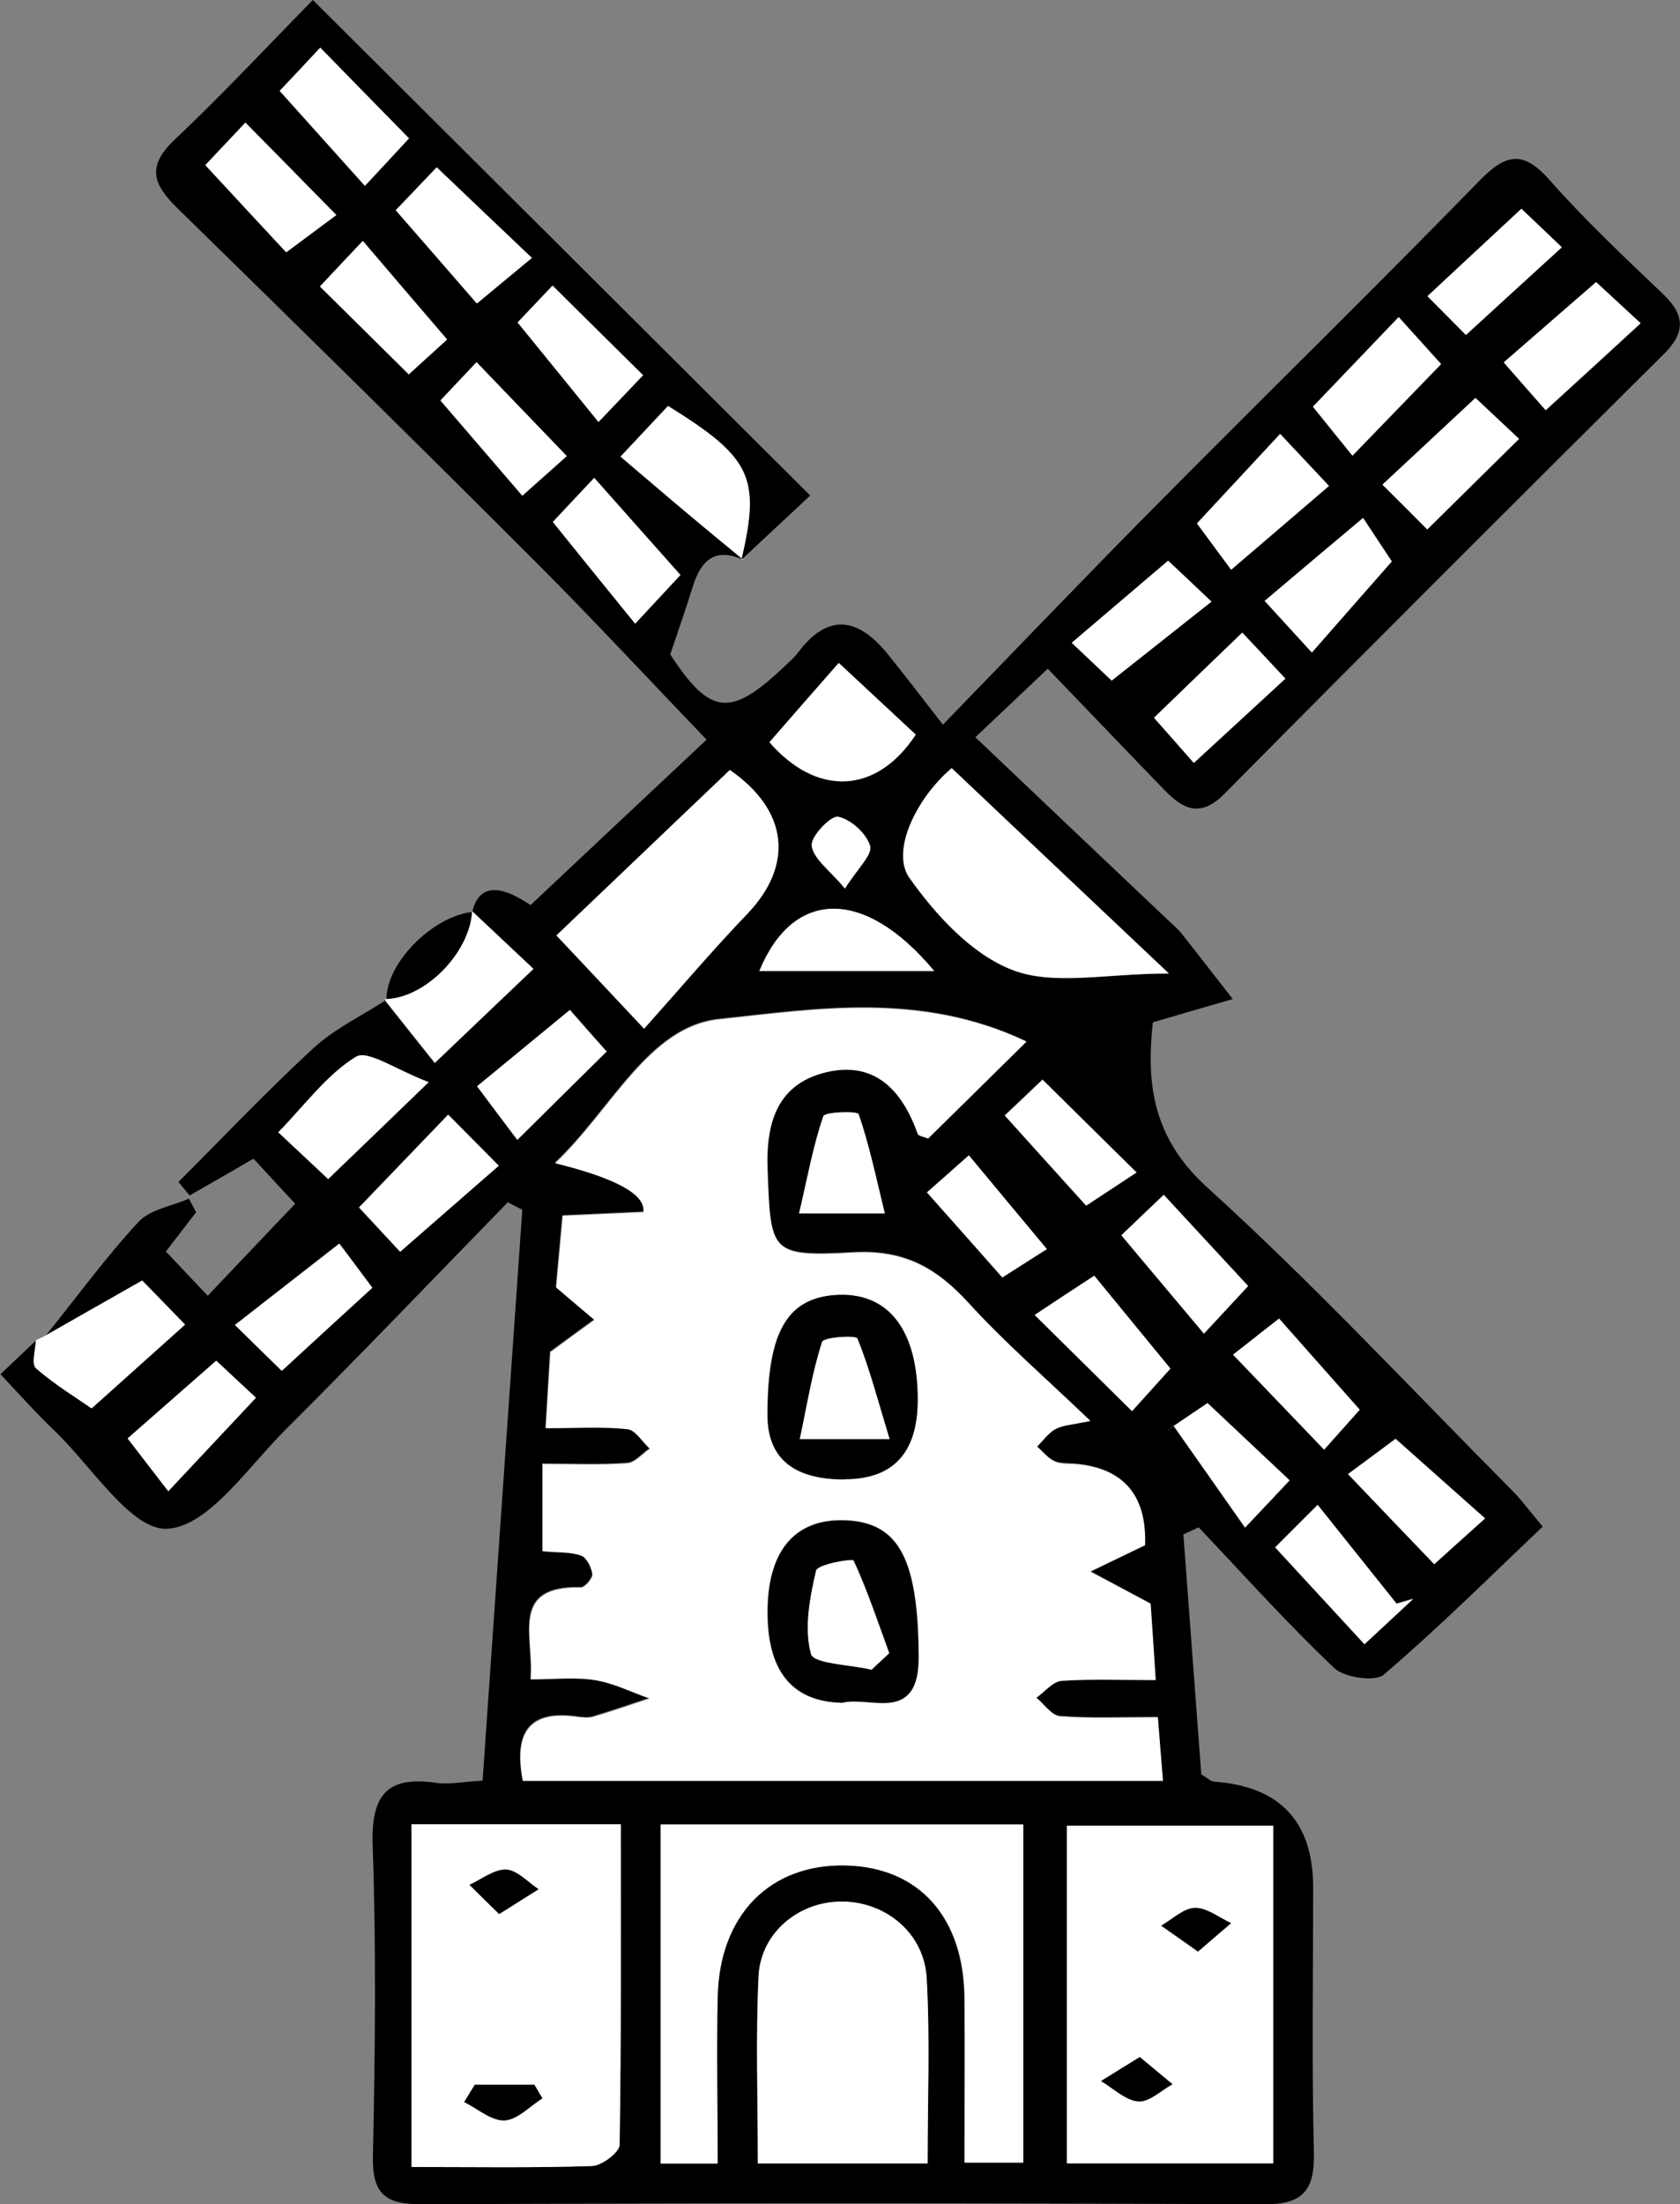<?xml version="1.0" encoding="UTF-8"?>
<svg id="Layer_2" data-name="Layer 2" xmlns="http://www.w3.org/2000/svg" viewBox="0 0 69.38 91">
  <rect x="0" y="0" width="69.38" height="91" fill="#808080" stroke="none"/>
  <defs>
    <style>
      .cls-1 {
        fill: #fff;
      }
    </style>
  </defs>
  <g id="Layer_1-2" data-name="Layer 1">
    <path d="M19.5,37.66q.39-1.66,2.41-.29c2.34-2.2,4.72-4.44,7.27-6.83-2.4-2.5-4.71-4.99-7.1-7.38-4.89-4.89-9.82-9.74-14.76-14.57-.99-.97-1.28-1.71-.12-2.81,2.01-1.9,3.9-3.93,5.72-5.78,6.93,6.9,13.66,13.6,20.54,20.46-.92,.86-1.89,1.76-2.85,2.66,.8-3.4,.42-4.21-3.03-6.35-.55,.58-1.11,1.18-1.96,2.09,1.07,.91,1.98,1.69,2.9,2.46,.72,.6,1.44,1.19,2.16,1.79-1.15-.52-1.73,.03-2.06,1.08-.28,.9-.59,1.79-.94,2.83,1.63,2.49,2.46,2.63,4.67,.54,.21-.2,.43-.39,.6-.61,1.28-1.7,2.52-1.42,3.73,.08,.67,.83,1.32,1.68,2.26,2.89,3.29-3.39,6.13-6.36,9.02-9.27,4.37-4.41,8.8-8.74,13.13-13.18,1.1-1.13,1.81-1.28,2.91-.03,1.46,1.65,3.07,3.17,4.67,4.69,.91,.87,.96,1.59,.03,2.5-6.07,6.03-12.12,12.07-18.14,18.15-1.01,1.02-1.73,.61-2.5-.19-1.58-1.63-3.14-3.27-4.79-4.98-1.07,1.01-1.93,1.83-2.99,2.83,2.8,2.66,5.41,5.14,8.03,7.62,.16,.15,.32,.28,.46,.45,.72,.91,1.42,1.82,2.14,2.74-1.04,.3-2.08,.6-3.3,.96-.27,2.48-.04,4.75,2.26,6.83,4.38,3.97,8.41,8.31,12.59,12.51,.34,.34,.63,.74,1.25,1.48-2.19,2.08-4.3,4.18-6.56,6.11-.36,.31-1.63,.13-2.05-.27-1.95-1.85-3.75-3.86-5.6-5.81-.21,.1-.42,.2-.63,.29,.25,3.34,.5,6.68,.74,9.91,.28,.17,.4,.29,.52,.3q4.1,.29,4.1,4.38c0,3.64-.06,7.27,.03,10.91,.04,1.54-.41,2.17-2.04,2.16-11.62-.05-23.24-.05-34.86,0-1.46,0-1.99-.45-1.96-1.97,.09-4.27,.14-8.56-.01-12.83-.07-2.06,.55-2.9,2.62-2.6,.55,.08,1.12-.05,1.92-.09,.55-7.89,1.09-15.73,1.64-23.57-.2-.1-.4-.21-.6-.31-3.06,3.14-6.09,6.31-9.2,9.41-1.54,1.54-3.17,3.98-4.86,4.07-1.48,.08-3.11-2.56-4.64-4.03-.76-.72-1.46-1.51-2.25-2.35,.57-.55,1.03-.97,1.47-1.4-.01,.4-.18,.98,0,1.15,.73,.65,1.58,1.16,2.3,1.66,1.25-1.12,2.49-2.23,3.86-3.46-.86-.88-1.53-1.57-1.77-1.82-1.57,.89-2.78,1.58-3.99,2.27,1.27-1.57,2.46-3.21,3.83-4.69,.48-.52,1.38-.65,2.08-.96,.1,.19,.2,.37,.3,.56-.38,.49-.75,.98-1.25,1.62,.54,.57,1.1,1.17,1.73,1.83,1.24-1.31,2.39-2.52,3.61-3.8-.48-.51-1.09-1.18-1.72-1.86-.91,.53-1.77,1.02-2.64,1.52-.15-.19-.31-.37-.46-.56,1.85-1.85,3.65-3.75,5.57-5.52,.88-.81,2-1.34,3.02-2,0,0-.11-.02-.11-.02,.76,.96,1.52,1.91,2.1,2.64,1.63-1.55,2.78-2.65,4.07-3.88-.85-.8-1.69-1.59-2.53-2.38,0,0,0,.04,0,.04Zm2.09,35.84h26.42c-.07-.94-.13-1.69-.21-2.62-1.49,0-2.77,.06-4.03-.04-.35-.03-.66-.5-.99-.77,.35-.25,.68-.68,1.04-.7,1.24-.09,2.49-.03,3.89-.03-.09-1.4-.16-2.44-.21-3.15-1.02-.55-1.76-.94-2.49-1.33,.74-.36,1.49-.71,2.26-1.09q.11-3.1-2.9-3.35c-.28-.02-.6,0-.84-.11-.27-.13-.48-.4-.72-.61,.25-.25,.47-.57,.77-.73,.3-.16,.68-.17,1.43-.33-1.87-1.79-3.54-3.23-5.02-4.86-1.32-1.45-2.65-2.21-4.75-2.09-3.46,.19-3.43,0-3.56-3.45-.07-1.91,.39-3.51,2.39-3.99,2.04-.5,3.17,.75,3.82,2.55,.03,.08,.23,.11,.42,.18,1.19-1.18,2.4-2.37,4.06-4-4.35-2.07-8.71-1.34-12.69-.92-2.91,.31-4.43,3.73-6.77,5.94q3.78,.94,3.65,2.02c-1.1,.05-2.22,.1-3.34,.15-.11,1.16-.2,2.14-.27,2.96,.61,.51,1.09,.93,1.58,1.34-.55,.4-1.1,.81-1.82,1.33-.05,.81-.11,1.85-.19,3.14,1.27,0,2.33-.07,3.37,.04,.34,.03,.62,.53,.93,.81-.31,.21-.61,.58-.93,.6-1.11,.08-2.23,.03-3.5,.03v3.6c.63,.06,1.14,.03,1.59,.18,.23,.08,.43,.49,.47,.77,.02,.17-.3,.56-.47,.55-2.97-.07-1.93,2.02-2.08,3.79,.98,0,1.83-.1,2.64,.03,.78,.13,1.51,.5,2.27,.76-.78,.26-1.56,.52-2.34,.76-.2,.06-.43,.03-.64,0-1.91-.27-2.64,.56-2.26,2.61Zm-4.6,1.82v14.15c2.63,0,5.05,.04,7.46-.04,.4-.01,1.13-.56,1.13-.88,.07-4.39,.05-8.78,.05-13.23h-8.65Zm35.59,14v-13.94h-8.52v13.94h8.52Zm-10.34-.02v-13.97h-14.97v14h2.35c0-2.36-.04-4.63,0-6.9,.08-3.37,2.17-5.48,5.29-5.41,3.03,.07,4.89,2.14,4.91,5.49,.02,2.26,0,4.51,0,6.78h2.4Zm-3.94,.03c0-2.69,.11-5.19-.04-7.66-.11-1.85-1.67-3.12-3.45-3.15-1.79-.03-3.4,1.26-3.49,3.08-.12,2.54-.03,5.08-.03,7.73h7Zm-11.7-46.85c1.51-1.69,2.84-3.26,4.26-4.74,1.92-2,1.71-4.26-.72-5.94-2.37,2.26-4.76,4.54-7.16,6.83,1.23,1.3,2.24,2.38,3.62,3.85Zm12.7-10.76c-1.42,1.2-2.53,3.41-1.75,4.53,1.09,1.54,2.59,3.17,4.27,3.81,1.7,.65,3.85,.14,6.44,.14-3.3-3.12-6.14-5.81-8.97-8.48Zm-4.67-4.34c-.96,1.09-1.91,2.18-2.86,3.27,1.94,2.24,4.41,2.17,6.04-.31-.9-.84-1.83-1.7-3.18-2.96Zm-18.11,24.31c1.4-1.22,2.61-2.27,4.07-3.55-.78-.79-1.35-1.36-2.09-2.11-1.39,1.45-2.54,2.64-3.68,3.83,.62,.67,1.18,1.27,1.7,1.83ZM22.82,11.79c-.65,.69-1.22,1.29-1.45,1.53,1.16,1.42,2.21,2.71,3.34,4.11,.71-.74,1.28-1.34,1.84-1.93-1.28-1.26-2.42-2.4-3.74-3.7Zm27.04,46.14c-.57,.39-1.31,.88-2.04,1.38,.21-.15,.43-.3,.64-.44,.97,1.38,1.94,2.75,2.95,4.2,.79-.84,1.32-1.4,1.84-1.95-1.26-1.19-2.43-2.29-3.39-3.19Zm2.8,5.95c1.36,1.47,2.45,2.66,3.68,3.99,.72-.67,1.36-1.27,2.01-1.87-.23,.07-.45,.13-.68,.2-1.04-1.3-2.08-2.6-3.26-4.08-.67,.68-1.21,1.21-1.75,1.75Zm-41.04-7.29c1.4-1.28,2.64-2.41,3.74-3.43-.63-.85-1.13-1.52-1.36-1.82-1.55,1.21-2.86,2.23-4.31,3.36,.82,.81,1.33,1.3,1.92,1.88ZM13.23,1.97c-.77,.82-1.32,1.41-1.68,1.79,1.26,1.4,2.37,2.64,3.52,3.92,.68-.73,1.24-1.33,1.82-1.96-1.23-1.26-2.36-2.42-3.66-3.74Zm25.05,47.26c1.29,1.46,2.39,2.69,3.12,3.52,.85-.54,1.56-1,1.84-1.17-1.09-1.31-2.16-2.59-3.22-3.87-.69,.61-1.27,1.12-1.73,1.53ZM6.95,61.57c1.25-1.33,2.38-2.54,3.62-3.86-.6-.56-1.24-1.16-1.64-1.53-1.4,1.23-2.61,2.29-3.66,3.21,.58,.76,1.09,1.41,1.68,2.18ZM28.1,23.74c-1.25-1.41-2.36-2.65-3.56-4.01-.65,.69-1.22,1.3-1.71,1.82,1.11,1.37,2.18,2.69,3.4,4.2,.95-1.01,1.47-1.57,1.87-2.01Zm28.19-2.36c-1.42,1.2-2.69,2.27-4.07,3.43,.77,.84,1.28,1.4,1.95,2.13,1.3-1.49,2.41-2.74,3.3-3.76-.41-.61-.87-1.32-1.19-1.8Zm-31.23,22.03c-.58-.65-1.16-1.31-1.51-1.71-1.39,1.14-2.66,2.19-3.83,3.15,.68,.91,1.18,1.57,1.66,2.21,1.35-1.34,2.45-2.43,3.69-3.65Zm-3.08-32.76c-1.52-1.44-2.7-2.56-3.93-3.74-.75,.79-1.27,1.33-1.69,1.77,1.19,1.37,2.28,2.62,3.35,3.85,.84-.7,1.43-1.18,2.28-1.89Zm40.76,7.47c-.68-.64-1.27-1.19-1.8-1.69-1.35,1.26-2.52,2.35-3.84,3.58,.72,.73,1.3,1.31,1.85,1.85,1.3-1.28,2.44-2.41,3.79-3.74Zm-14.4,38.4c-1.28-1.56-2.3-2.8-3.15-3.84-.93,.61-1.63,1.07-2.46,1.62,1.48,1.46,2.61,2.58,4.02,3.97,.66-.73,1.21-1.34,1.58-1.75Zm-30.63-11.84c-1.35-.51-2.52-1.35-3-1.05-1.22,.75-2.12,2-3.21,3.12,.88,.83,1.47,1.38,2.06,1.93,1.26-1.21,2.42-2.33,4.15-4Zm29.96-15.04c.58,.66,1.17,1.32,1.64,1.86,1.34-1.23,2.53-2.32,3.78-3.48-.66-.71-1.23-1.31-1.78-1.9-1.29,1.24-2.49,2.4-3.64,3.51Zm18.26-17.98c-1.41,1.22-2.63,2.28-3.82,3.32,.68,.77,1.26,1.43,1.73,1.97,1.36-1.24,2.56-2.34,3.92-3.59-.7-.65-1.32-1.22-1.83-1.69Zm-9.77,46.55c-1.15-1.29-2.25-2.54-3.33-3.76-.67,.53-1.32,1.04-1.9,1.49,1.37,1.43,2.52,2.63,3.76,3.92,.6-.68,1.12-1.26,1.47-1.65Zm-3.29-40.28c-1.26,1.36-2.4,2.57-3.43,3.69,.53,.72,1.05,1.43,1.41,1.91,1.5-1.28,2.72-2.33,4.04-3.46-.7-.74-1.21-1.29-2.01-2.14Zm-29.47,.91c-1.34-1.4-2.49-2.59-3.72-3.87-.61,.64-1.17,1.24-1.49,1.58,1.22,1.42,2.31,2.68,3.38,3.93,.69-.61,1.27-1.13,1.83-1.63ZM57.64,59.41c-.54,.4-1.25,.93-1.97,1.46,1.37,1.43,2.49,2.59,3.56,3.72,.73-.66,1.34-1.21,2.1-1.89-1.3-1.15-2.55-2.26-3.69-3.28Zm-3.42-42.62c.57,.71,1.09,1.35,1.64,2.03,1.32-1.37,2.48-2.56,3.66-3.78-.57-.64-1.13-1.25-1.75-1.94-1.26,1.31-2.37,2.47-3.54,3.7Zm-12.73,29.27c1.26,1.39,2.37,2.62,3.35,3.71,.7-.46,1.4-.91,2.08-1.37-1.5-1.48-2.65-2.61-3.88-3.83-.56,.54-1.16,1.11-1.56,1.48ZM10.13,5.06c-.78,.84-1.35,1.43-1.65,1.75,1.23,1.32,2.36,2.54,3.34,3.6,.66-.49,1.32-.98,2.07-1.54-1.34-1.35-2.47-2.51-3.76-3.82Zm28.45,35.03c-2.92-3.5-5.85-3.35-7.22,0h7.22Zm12.97,13.02c-1.22-1.31-2.31-2.49-3.49-3.77-.73,.7-1.32,1.26-1.75,1.67,1.18,1.4,2.25,2.68,3.41,4.06,.75-.81,1.32-1.42,1.82-1.96ZM60.54,13.83c1.49-1.36,2.67-2.44,3.96-3.62-.74-.7-1.33-1.26-1.67-1.59-1.35,1.26-2.52,2.35-3.88,3.61,.54,.55,1.08,1.08,1.59,1.6ZM13.22,11.82c1.3,1.29,2.44,2.42,3.67,3.63,.54-.49,1.14-1.04,1.58-1.44-1.26-1.47-2.34-2.73-3.48-4.07-.74,.78-1.26,1.34-1.76,1.87ZM45.91,28.1c1.44-1.14,2.74-2.17,4.12-3.26-.83-.79-1.39-1.31-1.79-1.69-1.37,1.16-2.63,2.24-3.98,3.39,.8,.76,1.36,1.28,1.65,1.56Zm-9.37,22c-.39-1.57-.66-2.86-1.08-4.1-.05-.14-1.4-.1-1.46,.09-.42,1.25-.66,2.56-1,4.01h3.54Zm-1.64-13.4c.51-.82,1.14-1.4,1.04-1.76-.15-.51-.8-1.1-1.32-1.2-.31-.06-1.14,.82-1.09,1.2,.06,.53,.73,.99,1.38,1.77Z"/>
    <path class="cls-1" d="M1.88,55.14c1.21-.69,2.42-1.38,3.99-2.27,.24,.24,.91,.94,1.77,1.82-1.37,1.23-2.61,2.34-3.86,3.46-.72-.5-1.57-1.02-2.3-1.66-.19-.17-.02-.75,0-1.15,.14-.07,.27-.13,.41-.2Z"/>
    <path class="cls-1" d="M30.69,23.1c-.72-.6-1.45-1.19-2.16-1.79-.92-.77-1.83-1.55-2.9-2.46,.86-.91,1.41-1.51,1.96-2.09,3.45,2.14,3.82,2.95,3.03,6.35,0,0,.08-.01,.08-.01Z"/>
    <path d="M19.5,37.66s0-.04,0-.04c-.1,1.76-2.01,3.66-3.65,3.63,0,0,.1,.02,.11,.02-.02-1.49,1.88-3.43,3.55-3.62Z"/>
    <path class="cls-1" d="M21.59,73.5c-.38-2.05,.36-2.88,2.26-2.61,.21,.03,.44,.05,.64,0,.79-.23,1.56-.5,2.34-.76-.76-.26-1.49-.64-2.27-.76-.82-.13-1.67-.03-2.64-.03,.15-1.77-.89-3.86,2.08-3.79,.16,0,.49-.38,.47-.55-.04-.28-.24-.69-.47-.77-.45-.16-.97-.12-1.59-.18v-3.6c1.27,0,2.39,.05,3.5-.03,.32-.02,.62-.39,.93-.6-.31-.28-.6-.78-.93-.81-1.04-.11-2.1-.04-3.37-.04,.08-1.29,.14-2.33,.19-3.14,.71-.52,1.26-.93,1.82-1.33-.49-.41-.97-.82-1.58-1.34,.08-.82,.17-1.8,.27-2.96,1.13-.05,2.24-.1,3.34-.15q.13-1.09-3.65-2.02c2.33-2.2,3.86-5.63,6.77-5.94,3.98-.42,8.33-1.15,12.69,.92-1.65,1.63-2.86,2.82-4.06,4-.19-.08-.39-.1-.42-.18-.64-1.8-1.78-3.05-3.82-2.55-1.99,.49-2.46,2.08-2.39,3.99,.13,3.45,.09,3.64,3.56,3.45,2.1-.11,3.43,.65,4.75,2.09,1.48,1.62,3.15,3.07,5.02,4.86-.75,.16-1.13,.17-1.43,.33-.3,.16-.52,.48-.77,.73,.24,.21,.45,.48,.72,.61,.24,.12,.56,.09,.84,.11q3.01,.25,2.9,3.35c-.77,.37-1.52,.73-2.26,1.09,.73,.39,1.46,.78,2.49,1.33,.05,.71,.12,1.75,.21,3.15-1.4,0-2.65-.05-3.89,.03-.36,.03-.7,.46-1.04,.7,.33,.27,.64,.75,.99,.77,1.27,.09,2.54,.04,4.03,.04,.07,.92,.13,1.67,.21,2.62H21.59Zm13.28-12.42q3.02,0,3.02-3.28c0-2.83-1.17-4.39-3.24-4.33-2.13,.07-2.97,1.48-2.96,4.97q0,2.65,3.18,2.65Zm-.1,9.23c1.14-.3,3.17,.92,3.15-1.92-.03-3.93-.77-5.52-3.02-5.61-2.03-.08-3.16,1.19-3.21,3.61q-.08,3.84,3.07,3.92Z"/>
    <path class="cls-1" d="M16.99,75.32h8.65c0,4.45,.02,8.84-.05,13.23,0,.31-.73,.86-1.13,.88-2.41,.08-4.83,.04-7.46,.04v-14.15Zm3.63,3.71c.69-.43,1.15-.73,1.62-1.02-.45-.29-.88-.79-1.34-.81-.49-.02-1.01,.4-1.51,.63,.37,.36,.74,.73,1.23,1.21Zm-1.02,7.05c-.14,.23-.29,.47-.43,.7,.56,.28,1.13,.78,1.67,.76,.53-.02,1.04-.58,1.56-.91-.11-.19-.22-.37-.33-.56h-2.47Z"/>
    <path class="cls-1" d="M52.58,89.32h-8.52v-13.94h8.52v13.94Zm-5.51-4.38c-.66,.4-1.13,.7-1.6,.99,.51,.3,1,.79,1.54,.84,.45,.04,.94-.45,1.41-.71-.41-.34-.82-.68-1.35-1.12Zm2.41-4.36c.54-.47,.95-.82,1.35-1.16-.5-.23-1-.64-1.49-.63-.47,.01-.92,.47-1.39,.73,.45,.31,.89,.63,1.52,1.07Z"/>
    <path class="cls-1" d="M42.24,89.29h-2.4c0-2.27,.01-4.53,0-6.78-.03-3.36-1.88-5.42-4.91-5.49-3.12-.07-5.21,2.03-5.29,5.41-.05,2.27,0,4.54,0,6.9h-2.35v-14h14.97v13.97Z"/>
    <path class="cls-1" d="M38.3,89.32h-7c0-2.65-.09-5.2,.03-7.73,.09-1.82,1.7-3.11,3.49-3.08,1.77,.03,3.34,1.3,3.45,3.15,.14,2.48,.04,4.97,.04,7.66Z"/>
    <path class="cls-1" d="M26.6,42.47c-1.38-1.47-2.4-2.55-3.62-3.85,2.4-2.29,4.79-4.57,7.16-6.83,2.43,1.68,2.64,3.93,.72,5.94-1.42,1.48-2.75,3.05-4.26,4.74Z"/>
    <path class="cls-1" d="M39.3,31.71c2.83,2.68,5.67,5.36,8.97,8.48-2.59,0-4.74,.51-6.44-.14-1.69-.64-3.18-2.27-4.27-3.81-.79-1.12,.32-3.33,1.75-4.53Z"/>
    <path class="cls-1" d="M34.64,27.37c1.35,1.26,2.28,2.12,3.18,2.96-1.63,2.48-4.1,2.55-6.04,.31,.95-1.09,1.9-2.18,2.86-3.27Z"/>
    <path class="cls-1" d="M16.53,51.68c-.52-.56-1.09-1.17-1.7-1.83,1.14-1.19,2.29-2.38,3.68-3.83,.74,.75,1.32,1.33,2.09,2.11-1.47,1.28-2.68,2.33-4.07,3.55Z"/>
    <path class="cls-1" d="M22.82,11.79c1.32,1.31,2.46,2.44,3.74,3.7-.57,.6-1.14,1.19-1.84,1.93-1.13-1.39-2.19-2.69-3.34-4.11,.23-.24,.79-.84,1.45-1.53Z"/>
    <path class="cls-1" d="M49.87,57.93c.95,.9,2.13,2,3.39,3.19-.52,.55-1.04,1.11-1.84,1.95-1.02-1.45-1.99-2.83-2.95-4.2-.21,.15-.43,.3-.64,.44,.74-.5,1.47-.99,2.04-1.38Z"/>
    <path class="cls-1" d="M52.67,63.89c.54-.54,1.07-1.08,1.75-1.75,1.18,1.48,2.22,2.78,3.26,4.08,.23-.07,.45-.13,.68-.2-.64,.6-1.29,1.2-2.01,1.87-1.23-1.33-2.32-2.52-3.68-3.99Z"/>
    <path class="cls-1" d="M11.63,56.59c-.6-.58-1.1-1.08-1.92-1.88,1.44-1.13,2.76-2.15,4.31-3.36,.22,.3,.73,.97,1.36,1.82-1.11,1.01-2.34,2.14-3.74,3.43Z"/>
    <path class="cls-1" d="M13.23,1.97c1.3,1.33,2.42,2.48,3.66,3.74-.58,.63-1.14,1.23-1.82,1.96-1.15-1.28-2.26-2.52-3.52-3.92,.36-.38,.92-.97,1.68-1.79Z"/>
    <path class="cls-1" d="M38.28,49.23c.47-.41,1.04-.92,1.73-1.53,1.06,1.28,2.13,2.56,3.22,3.87-.28,.18-.99,.63-1.84,1.17-.73-.83-1.83-2.07-3.12-3.52Z"/>
    <path class="cls-1" d="M6.95,61.57c-.59-.76-1.09-1.42-1.68-2.18,1.05-.92,2.26-1.98,3.66-3.21,.39,.37,1.04,.97,1.64,1.53-1.24,1.32-2.37,2.53-3.62,3.86Z"/>
    <path class="cls-1" d="M15.85,41.25c1.64,.03,3.55-1.87,3.65-3.63,.84,.79,1.68,1.58,2.53,2.38-1.29,1.23-2.45,2.33-4.07,3.88-.58-.72-1.34-1.68-2.1-2.64Z"/>
    <path class="cls-1" d="M28.1,23.74c-.4,.43-.93,.99-1.87,2.01-1.22-1.5-2.29-2.82-3.4-4.2,.49-.52,1.06-1.13,1.71-1.82,1.21,1.36,2.31,2.61,3.56,4.01Z"/>
    <path class="cls-1" d="M56.29,21.38c.32,.48,.78,1.18,1.19,1.8-.9,1.02-2,2.28-3.3,3.76-.67-.73-1.19-1.3-1.95-2.13,1.37-1.16,2.64-2.23,4.07-3.43Z"/>
    <path class="cls-1" d="M25.05,43.41c-1.23,1.22-2.33,2.31-3.69,3.65-.48-.63-.98-1.3-1.66-2.21,1.17-.96,2.44-2.01,3.83-3.15,.35,.4,.93,1.06,1.51,1.71Z"/>
    <path class="cls-1" d="M21.97,10.64c-.85,.7-1.44,1.19-2.28,1.89-1.07-1.23-2.16-2.49-3.35-3.85,.42-.44,.94-.98,1.69-1.77,1.24,1.18,2.41,2.29,3.93,3.74Z"/>
    <path class="cls-1" d="M62.73,18.12c-1.35,1.33-2.5,2.46-3.79,3.74-.54-.55-1.12-1.13-1.85-1.85,1.32-1.23,2.49-2.32,3.84-3.58,.53,.5,1.12,1.05,1.8,1.69Z"/>
    <path class="cls-1" d="M48.33,56.51c-.37,.41-.92,1.02-1.58,1.75-1.41-1.39-2.54-2.51-4.02-3.97,.83-.55,1.52-1.01,2.46-1.62,.85,1.04,1.87,2.28,3.15,3.84Z"/>
    <path class="cls-1" d="M17.7,44.68c-1.73,1.67-2.89,2.79-4.15,4-.59-.55-1.18-1.11-2.06-1.93,1.09-1.11,1.99-2.37,3.21-3.12,.48-.29,1.65,.54,3,1.05Z"/>
    <path class="cls-1" d="M47.66,29.63c1.15-1.11,2.35-2.27,3.64-3.51,.55,.58,1.12,1.19,1.78,1.9-1.25,1.15-2.45,2.25-3.78,3.48-.47-.54-1.06-1.2-1.64-1.86Z"/>
    <path class="cls-1" d="M65.92,11.65c.51,.47,1.13,1.04,1.83,1.69-1.36,1.25-2.56,2.35-3.92,3.59-.48-.54-1.06-1.2-1.73-1.97,1.19-1.03,2.41-2.1,3.82-3.32Z"/>
    <path class="cls-1" d="M56.15,58.2c-.35,.4-.87,.98-1.47,1.65-1.24-1.29-2.39-2.5-3.76-3.92,.58-.45,1.23-.97,1.9-1.49,1.08,1.22,2.19,2.47,3.33,3.76Z"/>
    <path class="cls-1" d="M52.87,17.92c.8,.85,1.32,1.4,2.01,2.14-1.32,1.13-2.54,2.18-4.04,3.46-.35-.48-.88-1.19-1.41-1.91,1.03-1.11,2.17-2.33,3.43-3.69Z"/>
    <path class="cls-1" d="M23.4,18.83c-.57,.5-1.14,1.02-1.83,1.63-1.07-1.25-2.16-2.51-3.38-3.93,.32-.34,.88-.93,1.49-1.58,1.23,1.28,2.37,2.47,3.72,3.87Z"/>
    <path class="cls-1" d="M57.64,59.41c1.15,1.02,2.4,2.13,3.69,3.28-.76,.68-1.37,1.23-2.1,1.89-1.08-1.12-2.19-2.28-3.56-3.72,.72-.53,1.43-1.06,1.97-1.46Z"/>
    <path class="cls-1" d="M54.22,16.79c1.18-1.23,2.28-2.38,3.54-3.7,.63,.69,1.18,1.31,1.75,1.94-1.18,1.22-2.33,2.41-3.66,3.78-.55-.68-1.07-1.32-1.64-2.03Z"/>
    <path class="cls-1" d="M41.5,46.06c.4-.38,1-.95,1.56-1.48,1.23,1.22,2.38,2.35,3.88,3.83-.69,.45-1.38,.91-2.08,1.37-.98-1.08-2.09-2.31-3.35-3.71Z"/>
    <path class="cls-1" d="M10.13,5.06c1.29,1.31,2.43,2.46,3.76,3.82-.74,.55-1.41,1.05-2.07,1.54-.99-1.06-2.12-2.28-3.34-3.6,.3-.32,.86-.92,1.65-1.75Z"/>
    <path class="cls-1" d="M38.58,40.09h-7.22c1.37-3.35,4.3-3.5,7.22,0Z"/>
    <path class="cls-1" d="M51.54,53.1c-.51,.55-1.07,1.15-1.82,1.96-1.16-1.38-2.24-2.66-3.41-4.06,.42-.4,1.01-.97,1.75-1.67,1.18,1.28,2.27,2.45,3.49,3.77Z"/>
    <path class="cls-1" d="M60.54,13.83c-.51-.52-1.05-1.05-1.59-1.6,1.35-1.26,2.52-2.35,3.88-3.61,.35,.33,.93,.88,1.67,1.59-1.29,1.18-2.48,2.26-3.96,3.62Z"/>
    <path class="cls-1" d="M13.22,11.82c.5-.53,1.02-1.09,1.76-1.87,1.14,1.34,2.22,2.6,3.48,4.07-.43,.4-1.04,.94-1.58,1.44-1.22-1.21-2.36-2.34-3.67-3.63Z"/>
    <path class="cls-1" d="M45.91,28.1c-.3-.28-.85-.8-1.65-1.56,1.35-1.15,2.62-2.23,3.98-3.39,.41,.38,.96,.9,1.79,1.69-1.38,1.09-2.68,2.12-4.12,3.26Z"/>
    <path class="cls-1" d="M36.54,50.1h-3.54c.34-1.45,.57-2.76,1-4.01,.06-.19,1.41-.22,1.46-.09,.43,1.24,.7,2.53,1.08,4.1Z"/>
    <path class="cls-1" d="M34.9,36.69c-.65-.78-1.31-1.24-1.38-1.77-.05-.38,.79-1.26,1.09-1.2,.52,.1,1.17,.69,1.32,1.2,.11,.36-.52,.94-1.04,1.76Z"/>
    <path d="M34.88,61.08q-3.17,0-3.18-2.65c0-3.49,.84-4.9,2.96-4.97,2.07-.06,3.24,1.5,3.24,4.33q0,3.28-3.02,3.28Zm1.86-1.66c-.5-1.64-.83-2.93-1.33-4.16-.06-.14-1.4-.06-1.46,.14-.4,1.25-.61,2.56-.92,4.01h3.71Z"/>
    <path d="M34.78,70.3q-3.15-.07-3.07-3.92c.05-2.42,1.18-3.69,3.21-3.61,2.25,.09,2.99,1.68,3.02,5.61,.02,2.83-2.01,1.62-3.15,1.92Zm1.22-1.37c.24-.23,.49-.45,.73-.68-.47-1.29-.9-2.59-1.47-3.82-.04-.1-1.49,.15-1.55,.41-.26,1.12-.5,2.37-.21,3.44,.11,.41,1.62,.45,2.5,.65Z"/>
    <path d="M20.62,79.03c-.49-.48-.86-.84-1.23-1.21,.5-.23,1.02-.65,1.51-.63,.46,.02,.9,.52,1.34,.81-.47,.3-.94,.59-1.62,1.02Z"/>
    <path d="M19.6,86.08h2.47c.11,.19,.22,.37,.33,.56-.52,.32-1.03,.88-1.56,.91-.55,.02-1.11-.48-1.67-.76,.14-.23,.29-.47,.43-.7Z"/>
    <path d="M47.07,84.93c.53,.44,.94,.78,1.35,1.12-.47,.26-.96,.74-1.41,.71-.53-.04-1.03-.54-1.54-.84,.47-.29,.94-.58,1.6-.99Z"/>
    <path d="M49.48,80.57c-.63-.44-1.07-.76-1.52-1.07,.46-.26,.92-.72,1.39-.73,.49-.01,.99,.4,1.49,.63-.4,.35-.81,.69-1.35,1.16Z"/>
    <path class="cls-1" d="M36.74,59.42h-3.71c.31-1.45,.51-2.76,.92-4.01,.06-.2,1.4-.29,1.46-.14,.5,1.23,.83,2.52,1.33,4.16Z"/>
    <path class="cls-1" d="M35.99,68.94c-.87-.21-2.39-.24-2.5-.65-.29-1.06-.05-2.32,.21-3.44,.06-.26,1.51-.51,1.55-.41,.57,1.24,1,2.54,1.47,3.82-.24,.23-.49,.45-.73,.68Z"/>
  </g>
</svg>
